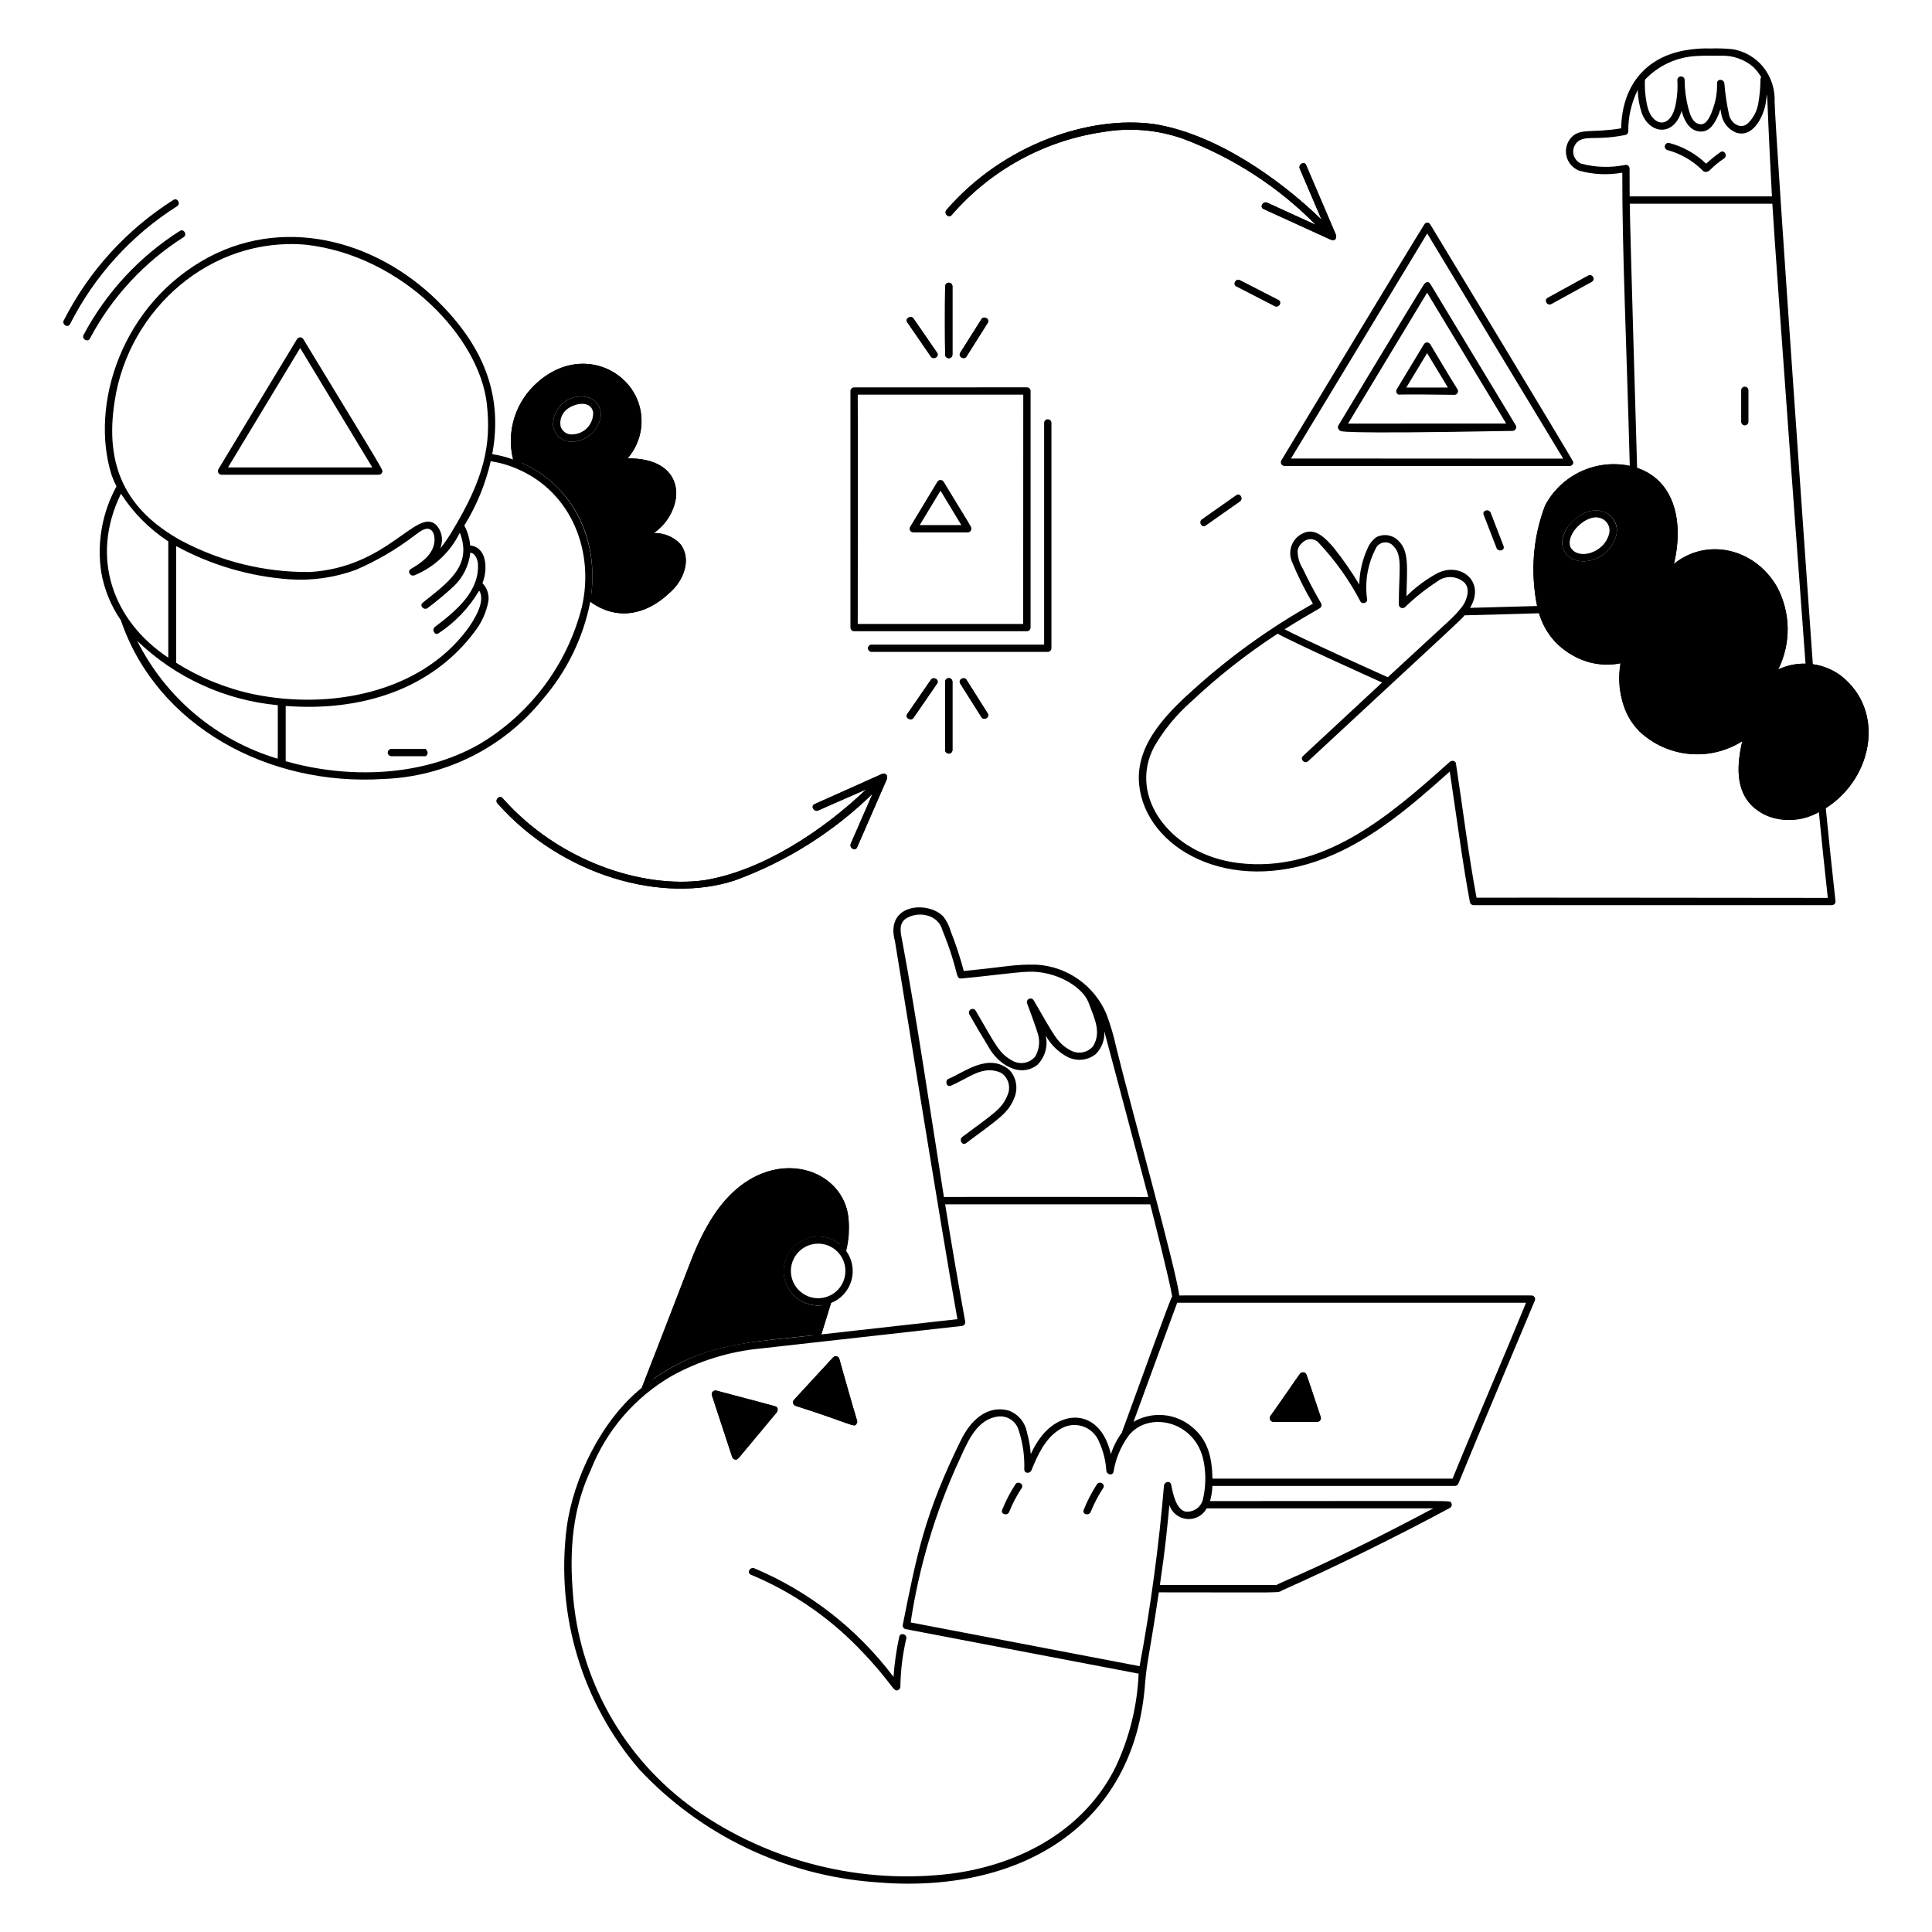 <svg xmlns="http://www.w3.org/2000/svg" fill="none" viewBox="0 0 200 200" height="400" width="400"><g id="go-to-market-strategy-1--business-go-to-market-strategy-1"><g id="color"><g id="group"><path id="vector" fill="#000000" d="M91.232 80.151L84.322 83.243C83.879 83.443 84.263 84.092 84.703 83.895L89.732 81.645C85.24 85.934 79.039 90.117 72.932 91.115C66.511 92.009 57.809 89.167 52.032 82.627C51.711 82.261 51.178 82.797 51.498 83.162C58.227 90.75 68.685 93.557 76.055 91.14C81.385 89.193 86.245 86.143 90.316 82.19L88.074 87.327C87.881 87.768 88.532 88.154 88.726 87.709L91.793 80.684C91.96 80.3 91.705 79.94 91.232 80.151Z"></path><path id="vector_2" fill="#000000" d="M138.257 24.216L135.208 17.085C135.017 16.639 134.366 17.024 134.555 17.467L136.839 22.807C132.239 18.316 125.727 13.816 119.425 12.838C112.771 11.938 103.852 14.938 97.98 21.729C97.664 22.096 98.196 22.629 98.514 22.263C102.538 17.606 108.104 14.553 114.194 13.663C116.952 13.19 119.785 13.426 122.427 14.349C127.625 16.305 132.34 19.358 136.252 23.299L131.184 20.985C130.745 20.785 130.36 21.435 130.802 21.637L137.694 24.785C138.292 25.054 138.414 24.582 138.257 24.216Z"></path><path id="vector_3" fill="#000000" d="M87.815 125.921C87.073 120.284 78.43 118.113 73.496 126.421C71.796 129.279 71.615 130.521 66.44 143.664C72.207 138.957 77.582 138.976 85.023 138.141L86.029 134.892C85.408 135.141 84.73 135.21 84.072 135.092C83.413 134.973 82.802 134.672 82.306 134.223C81.811 133.774 81.452 133.194 81.27 132.55C81.088 131.907 81.091 131.225 81.278 130.583C81.465 129.941 81.829 129.364 82.328 128.919C82.827 128.474 83.441 128.178 84.1 128.065C84.76 127.952 85.437 128.027 86.056 128.281C86.675 128.534 87.21 128.957 87.6 129.5C87.892 128.33 87.965 127.117 87.815 125.921V125.921Z"></path><path id="vector_4" fill="#000000" d="M136.726 146.708C135.726 143.729 135.416 142.692 135.233 142.308C135.207 142.238 135.162 142.178 135.103 142.133C135.044 142.088 134.973 142.062 134.899 142.056C134.826 142.051 134.752 142.067 134.687 142.103C134.622 142.138 134.568 142.192 134.533 142.257C133.524 143.713 132.517 145.171 131.491 146.614C131.458 146.672 131.441 146.737 131.441 146.803C131.441 146.869 131.459 146.934 131.492 146.991C131.525 147.049 131.572 147.097 131.629 147.13C131.686 147.164 131.751 147.182 131.817 147.183H136.358C136.416 147.183 136.473 147.169 136.525 147.143C136.577 147.118 136.622 147.081 136.657 147.035C136.693 146.989 136.717 146.936 136.729 146.879C136.741 146.823 136.74 146.764 136.726 146.708V146.708Z"></path><path id="vector_5" fill="#000000" d="M88.727 147.077C88.156 145.216 86.962 140.935 86.885 140.671C86.867 140.608 86.832 140.551 86.785 140.505C86.738 140.459 86.68 140.426 86.617 140.409C86.553 140.393 86.486 140.392 86.423 140.409C86.359 140.426 86.301 140.458 86.254 140.504C86.254 140.504 82.37 144.725 82.201 144.904C82.156 144.951 82.123 145.01 82.106 145.073C82.09 145.136 82.09 145.203 82.107 145.266C82.123 145.33 82.156 145.388 82.202 145.435C82.247 145.482 82.304 145.516 82.367 145.535C88.284 147.425 88.423 147.818 88.658 147.4C88.696 147.357 88.722 147.304 88.734 147.248C88.746 147.191 88.744 147.132 88.727 147.077Z"></path><path id="vector_6" fill="#000000" d="M80.289 145.594C80.243 145.564 74.209 143.97 74.156 143.956C74.092 143.94 74.024 143.94 73.96 143.958C73.896 143.975 73.838 144.009 73.791 144.056C73.744 144.103 73.71 144.161 73.693 144.225C73.675 144.289 73.674 144.357 73.691 144.421C74.305 146.287 75.71 150.549 75.791 150.821C75.82 150.918 75.886 150.999 75.974 151.048C76.063 151.096 76.167 151.108 76.264 151.08C76.42 151.034 76.116 151.356 80.407 146.207C80.6 145.9 80.48 145.67 80.289 145.594Z"></path><path id="vector_7" fill="#000000" d="M190.565 69.946C189.642 69.264 188.552 68.845 187.41 68.731C186.268 68.618 185.116 68.815 184.077 69.302C184.748 67.96 185.084 66.475 185.056 64.975C185.029 63.475 184.639 62.004 183.92 60.687C181.573 56.697 176.62 55.65 173.281 58.381C174.354 53.981 173.362 49.234 168.716 48.224C167.006 47.865 165.226 48.072 163.644 48.813C162.062 49.553 160.763 50.788 159.944 52.331C158.908 55.044 158.531 57.964 158.844 60.851C159.122 63.971 160.104 66.467 163.153 68.031C164.568 68.766 166.193 68.989 167.753 68.663C167.435 71.195 167.812 73.857 169.71 75.715C171.118 77.043 172.929 77.864 174.855 78.048C176.782 78.233 178.715 77.77 180.35 76.734C179.827 79.088 179.577 81.809 181.515 83.558C183.633 85.47 186.777 85.141 189.115 83.592C193.977 80.367 195.137 73.466 190.565 69.946ZM167.228 55.7C166.128 58.534 162.669 58.743 161.878 56.945C161.876 56.911 161.863 56.879 161.84 56.854C161.387 55.664 162.257 54.371 163.151 53.654C165.587 51.691 168.027 53.65 167.228 55.7Z"></path><path id="vector_8" fill="#000000" d="M97.005 36.515L94.574 32.984C94.3 32.584 93.645 32.963 93.922 33.365L96.353 36.9C96.627 37.294 97.282 36.917 97.005 36.515Z"></path><path id="vector_9" fill="#000000" d="M97.84 36.706C97.84 36.806 97.88 36.903 97.951 36.973C98.022 37.044 98.118 37.084 98.218 37.084C98.318 37.084 98.414 37.044 98.485 36.973C98.556 36.903 98.596 36.806 98.596 36.706V29.643C98.596 29.543 98.556 29.447 98.485 29.376C98.414 29.305 98.318 29.265 98.218 29.265C98.118 29.265 98.022 29.305 97.951 29.376C97.88 29.447 97.84 29.543 97.84 29.643C97.808 31.519 97.81 34.973 97.84 36.706Z"></path><path id="vector_10" fill="#000000" d="M101.592 33.05L99.405 36.515C99.145 36.927 99.799 37.307 100.058 36.896L102.244 33.432C102.505 33.019 101.851 32.64 101.592 33.05Z"></path><path id="vector_11" fill="#000000" d="M96.353 70.384L93.922 73.915C93.645 74.315 94.3 74.695 94.574 74.297L97.005 70.765C97.282 70.364 96.627 69.986 96.353 70.384Z"></path><path id="vector_12" fill="#000000" d="M97.84 70.575V77.637C97.84 77.737 97.88 77.833 97.951 77.904C98.022 77.975 98.118 78.015 98.218 78.015C98.318 78.015 98.414 77.975 98.485 77.904C98.556 77.833 98.596 77.737 98.596 77.637V70.575C98.596 70.475 98.556 70.379 98.485 70.308C98.414 70.237 98.318 70.197 98.218 70.197C98.118 70.197 98.022 70.237 97.951 70.308C97.88 70.379 97.84 70.475 97.84 70.575Z"></path><path id="vector_13" fill="#000000" d="M99.405 70.765L101.592 74.23C101.851 74.64 102.505 74.262 102.244 73.849L100.058 70.384C99.8 69.974 99.145 70.353 99.405 70.765Z"></path><path id="vector_14" fill="#000000" d="M70.406 56.291C70.054 55.928 69.63 55.642 69.162 55.451C68.694 55.26 68.191 55.168 67.685 55.182C71.297 52.407 70.92 47.368 64.97 47.453C65.74 46.567 66.228 45.471 66.371 44.306C66.513 43.14 66.304 41.959 65.77 40.913C64.087 37.713 59.53 36.196 55.67 39.557C54.546 40.526 53.713 41.787 53.262 43.201C52.812 44.615 52.762 46.126 53.119 47.566C58.902 49.653 62.242 55.378 61.108 62.282C63.782 64.257 66.831 63.714 69.263 61.415C70.744 60.189 71.672 57.878 70.406 56.291ZM59.406 45.714C59.153 45.746 58.897 45.727 58.651 45.659C58.405 45.591 58.176 45.475 57.975 45.317C57.775 45.16 57.608 44.964 57.483 44.742C57.359 44.519 57.28 44.274 57.251 44.021C57.241 43.584 57.329 43.15 57.51 42.751C57.691 42.353 57.959 42 58.294 41.719C58.63 41.439 59.024 41.237 59.448 41.13C59.873 41.023 60.315 41.013 60.744 41.1C61.208 41.199 61.615 41.474 61.88 41.866C62.146 42.259 62.249 42.739 62.169 43.206C62.041 43.866 61.703 44.467 61.205 44.919C60.707 45.372 60.077 45.65 59.407 45.714H59.406Z"></path></g></g><g id="line"><g id="group_2"><path id="vector_15" fill="#000000" d="M91.242 80.147L84.322 83.247C83.879 83.447 84.263 84.096 84.703 83.899C86.354 83.161 88.04 82.458 89.692 81.722C85.283 85.922 78.925 90.14 72.935 91.122C66.514 92.016 57.812 89.174 52.035 82.634C51.714 82.268 51.181 82.804 51.501 83.169C58.23 90.757 68.688 93.564 76.058 91.147C81.412 89.204 86.285 86.131 90.345 82.137L88.077 87.337C87.884 87.778 88.535 88.164 88.729 87.719L91.788 80.7C91.969 80.282 91.688 79.947 91.242 80.147Z"></path><path id="vector_16" fill="#000000" d="M138.26 24.222L135.208 17.085C135.017 16.639 134.366 17.024 134.555 17.467L136.801 22.719C132.34 18.38 125.633 13.801 119.425 12.838C112.771 11.938 103.852 14.938 97.98 21.729C97.664 22.096 98.196 22.629 98.514 22.263C102.538 17.606 108.104 14.553 114.194 13.663C116.952 13.19 119.785 13.426 122.427 14.349C127.621 16.262 132.323 19.31 136.189 23.271L131.189 20.985C130.75 20.785 130.365 21.435 130.807 21.637L137.678 24.775C138.2 25.012 138.447 24.659 138.26 24.222Z"></path><path id="vector_17" fill="#000000" d="M131.82 147.187H136.361C136.411 147.186 136.46 147.176 136.506 147.156C136.553 147.137 136.594 147.108 136.629 147.072C136.664 147.037 136.692 146.994 136.711 146.948C136.729 146.902 136.739 146.852 136.738 146.802C136.738 146.702 136.838 147.057 135.269 142.375C135.237 142.125 134.869 141.855 134.498 142.327C134.149 142.772 133.43 143.896 131.498 146.618C131.465 146.675 131.448 146.74 131.448 146.806C131.448 146.872 131.465 146.936 131.498 146.994C131.53 147.051 131.577 147.099 131.633 147.133C131.69 147.167 131.754 147.185 131.82 147.187V147.187ZM132.543 146.431C133.29 145.374 134.031 144.312 134.766 143.247L135.836 146.431H132.543Z"></path><path id="vector_18" fill="#000000" d="M82.2 144.906C82.155 144.953 82.122 145.011 82.106 145.075C82.089 145.138 82.089 145.205 82.106 145.268C82.122 145.331 82.155 145.389 82.201 145.437C82.246 145.484 82.303 145.518 82.366 145.537C88.283 147.427 88.422 147.82 88.657 147.402C88.695 147.358 88.722 147.305 88.734 147.248C88.746 147.192 88.743 147.132 88.726 147.077C88.155 145.216 86.961 140.935 86.884 140.671C86.866 140.608 86.831 140.551 86.784 140.505C86.737 140.459 86.679 140.426 86.616 140.409C86.552 140.392 86.485 140.392 86.422 140.409C86.358 140.425 86.3 140.458 86.253 140.504C86.253 140.504 82.37 144.725 82.2 144.906ZM86.343 141.521L87.798 146.587L83.138 145L86.343 141.521Z"></path><path id="vector_19" fill="#000000" d="M80.409 146.2C80.599 145.9 80.48 145.668 80.289 145.592C80.243 145.562 74.209 143.968 74.156 143.954C74.092 143.937 74.024 143.938 73.96 143.955C73.896 143.973 73.838 144.007 73.791 144.054C73.744 144.101 73.71 144.159 73.693 144.223C73.675 144.287 73.674 144.355 73.691 144.419C74.305 146.286 75.71 150.547 75.791 150.819C75.82 150.916 75.886 150.997 75.974 151.045C76.063 151.094 76.167 151.106 76.264 151.078C76.422 151.029 76.118 151.351 80.409 146.2ZM74.632 144.862L79.474 146.147L76.304 149.947L74.632 144.862Z"></path><path id="vector_20" fill="#000000" d="M98.217 111.666C97.773 111.847 97.967 112.579 98.417 112.395C100.237 111.653 101.724 110.195 103.625 111.055C103.978 111.285 104.241 111.628 104.371 112.029C104.502 112.429 104.491 112.861 104.342 113.255C103.754 114.809 102.937 115.204 99.62 117.692C99.236 117.981 99.612 118.637 100.002 118.345C103.415 115.784 104.395 115.255 105.044 113.545C105.218 113.077 105.259 112.569 105.163 112.079C105.067 111.589 104.837 111.135 104.499 110.767C102.332 108.922 99.8 111.022 98.217 111.666Z"></path><path id="vector_21" fill="#000000" d="M158.634 134.117C158.534 134.09 159.869 134.104 122.083 134.104C121.7 131.175 116.905 113.993 115.546 108.389C115.292 107.22 114.951 106.071 114.527 104.952C113.917 103.52 112.92 102.285 111.649 101.386C110.377 100.487 108.881 99.96 107.327 99.862C104.834 99.815 104.337 100.078 99.768 100.514C99.403 99.131 98.956 97.77 98.43 96.44C98.27 95.867 98.002 95.33 97.639 94.859C96.014 93.215 91.583 93.569 92.646 97.431C92.771 98.098 97.534 127.876 99.112 136.559L85.03 138.137C85.095 137.924 85.776 135.717 86.03 134.887C86.538 134.685 86.992 134.37 87.359 133.964C87.725 133.559 87.992 133.074 88.141 132.548C88.289 132.023 88.315 131.47 88.215 130.933C88.115 130.395 87.893 129.888 87.566 129.451C87.839 128.295 87.922 127.102 87.812 125.92C87.283 122.251 83.666 120.428 80.291 121.08C75.691 121.97 72.952 126.605 71.33 131.024C70.67 132.719 67.394 141.21 66.43 143.669C62.267 147.024 59.33 153.048 58.665 158.138C58.094 162.615 58.472 167.162 59.774 171.484C61.077 175.805 63.274 179.804 66.224 183.22C72.592 189.992 81.263 194.137 90.532 194.839C105.364 196.166 117.514 189.182 118.548 174.139C118.754 171.825 118.975 171.431 119.963 164.839C133.178 164.839 132.222 164.924 132.724 164.639C138.546 162.039 144.339 159.192 150.103 156.097C150.146 156.071 150.183 156.036 150.212 155.995C150.241 155.955 150.262 155.909 150.273 155.86C150.285 155.811 150.286 155.761 150.278 155.711C150.27 155.662 150.252 155.614 150.226 155.572C150.055 155.298 151.701 155.393 125.261 155.393C125.409 154.883 125.491 154.356 125.505 153.825H150.62C150.702 153.822 150.781 153.794 150.847 153.744C150.912 153.695 150.96 153.626 150.984 153.547C152.999 148.603 158.332 135.984 158.903 134.586C158.916 134.537 158.92 134.487 158.914 134.437C158.908 134.387 158.891 134.339 158.866 134.295C158.841 134.252 158.808 134.213 158.768 134.183C158.728 134.152 158.683 134.13 158.634 134.117V134.117ZM93.4 97.407C93.252 96.619 92.991 95.707 93.725 95.126C94.958 94.284 97.116 94.597 97.564 96.312C99.289 100.56 98.864 101.295 99.478 101.298C102.301 101.038 104.903 100.663 106.346 100.598C109.277 100.447 112.076 102.148 112.688 103.792C113.3 105.436 114.047 106.859 113.148 108.315C112.868 108.641 112.485 108.861 112.063 108.938C111.641 109.015 111.205 108.944 110.828 108.738C109.407 107.958 109.134 107.178 106.995 103.532C106.941 103.452 106.859 103.395 106.765 103.374C106.671 103.352 106.572 103.367 106.489 103.416C106.406 103.465 106.344 103.543 106.317 103.636C106.29 103.728 106.299 103.828 106.342 103.914C106.387 103.993 107.342 106.624 107.466 107.1C107.57 107.484 107.595 107.885 107.541 108.279C107.486 108.674 107.352 109.053 107.147 109.394C106.867 109.72 106.484 109.94 106.061 110.017C105.639 110.094 105.203 110.023 104.826 109.817C103.406 109.037 103.133 108.259 100.994 104.611C100.94 104.531 100.858 104.474 100.764 104.453C100.67 104.431 100.571 104.446 100.488 104.495C100.405 104.544 100.343 104.622 100.316 104.715C100.289 104.807 100.298 104.907 100.341 104.993C100.956 106.086 101.59 107.171 102.251 108.236C103.281 110.186 105.565 111.645 107.402 110.224C107.788 109.831 108.068 109.346 108.216 108.815C108.364 108.285 108.376 107.725 108.249 107.189C108.771 108.147 109.568 108.927 110.536 109.43C110.992 109.656 111.503 109.75 112.01 109.699C112.517 109.649 113 109.457 113.403 109.145C113.719 108.838 113.964 108.466 114.122 108.054C114.28 107.643 114.347 107.203 114.319 106.763C114.44 107.204 118.17 121.197 118.874 123.913C118.874 123.913 98.509 123.888 97.714 123.913C96.317 115.105 94.8 104.889 93.4 97.407ZM86.509 133.731C86.081 134.09 85.556 134.313 85.001 134.374C84.446 134.434 83.886 134.329 83.391 134.071C82.896 133.813 82.488 133.414 82.22 132.924C81.951 132.434 81.834 131.876 81.883 131.32C81.932 130.764 82.145 130.235 82.495 129.799C82.844 129.364 83.315 129.042 83.848 128.875C84.381 128.707 84.951 128.701 85.487 128.858C86.023 129.014 86.5 129.326 86.859 129.754C87.338 130.328 87.57 131.069 87.505 131.814C87.441 132.559 87.084 133.248 86.513 133.731H86.509ZM69.309 138.411C71.995 131.468 72.243 130.597 73.086 128.8C74.339 126.127 76.154 123.524 78.939 122.295C81.51 121.161 84.993 121.676 86.483 124.27C87.126 125.69 87.289 127.281 86.949 128.803C86.49 128.428 85.945 128.173 85.363 128.06C84.781 127.948 84.181 127.983 83.616 128.161C83.05 128.339 82.538 128.655 82.126 129.081C81.713 129.506 81.413 130.028 81.252 130.598C81.091 131.168 81.075 131.77 81.205 132.348C81.335 132.926 81.607 133.463 81.996 133.91C82.385 134.357 82.879 134.7 83.434 134.908C83.989 135.117 84.587 135.184 85.174 135.103C84.112 138.532 84.393 137.603 84.21 138.231C77.826 138.982 73.128 138.896 67.59 142.786C67.489 142.854 67.646 142.709 69.309 138.411ZM115.514 182.862C112.353 189.326 105.797 192.97 98.58 193.949C89.17 195.121 79.662 192.748 71.906 187.292C68.254 184.693 65.227 181.313 63.044 177.399C60.861 173.484 59.577 169.133 59.284 164.66C58.854 159.136 59.689 155.325 61.16 152.166C62.773 148.074 65.723 144.648 69.529 142.444C72.358 140.876 75.48 139.908 78.7 139.6L99.548 137.265C99.606 137.263 99.662 137.249 99.714 137.222C99.765 137.196 99.81 137.159 99.845 137.113C99.88 137.067 99.904 137.014 99.916 136.957C99.928 136.9 99.927 136.842 99.913 136.786C99.18 132.755 98.489 128.716 97.841 124.671H119.071C119.446 126.134 121.117 132.728 121.341 134.211C121.147 134.411 118.013 143.189 116.122 148.325C115.63 148.996 115.251 149.742 114.998 150.535C113.931 145.871 109.935 145.772 107.665 148.871C106.11 151.044 107.114 151.203 106.308 148.264C106.213 147.747 105.982 147.265 105.639 146.867C105.296 146.469 104.853 146.17 104.356 146C102.173 145.459 100.494 147.019 99.492 149.051C95.701 156.74 94.907 160.944 93.461 168.175C93.436 168.272 93.449 168.374 93.498 168.461C93.548 168.548 93.629 168.612 93.725 168.64C93.725 168.64 116.98 173.096 117.872 173.256C117.729 176.582 116.927 179.847 115.514 182.862V182.862ZM117.97 172.483L94.27 167.954C95.138 162.198 96.809 156.592 99.234 151.3C100.034 149.587 100.934 147.123 103.027 146.693C103.531 146.554 104.069 146.62 104.524 146.877C104.978 147.134 105.313 147.561 105.454 148.064C105.882 149.365 106.078 150.731 106.033 152.1C106.027 152.557 106.624 152.572 106.775 152.2C107.411 150.64 108.21 148.864 109.723 147.96C110.059 147.741 110.439 147.598 110.837 147.541C111.234 147.485 111.639 147.517 112.023 147.634C112.406 147.751 112.76 147.951 113.058 148.22C113.356 148.489 113.591 148.82 113.747 149.19C114.197 150.156 114.463 151.197 114.53 152.26C114.576 152.65 115.167 152.811 115.272 152.36C115.486 151.044 115.999 149.794 116.772 148.707C118.772 145.975 123.799 147.036 124.604 151.285C124.859 152.604 124.828 153.963 124.514 155.269C124.406 155.658 124.161 155.994 123.823 156.215C123.486 156.436 123.079 156.526 122.68 156.469C121.772 156.233 121.424 154.669 121.238 153.682C121.138 153.24 120.538 153.382 120.496 153.782C119.967 160.054 119.124 166.295 117.97 172.483ZM148.375 156.144C136.775 162.302 132.875 163.619 132.146 164.08C132.083 164.08 120.072 164.08 120.072 164.08C120.683 159.894 120.801 158.411 121.053 155.808C121.183 156.199 121.425 156.544 121.749 156.8C122.073 157.055 122.465 157.21 122.876 157.246C123.287 157.282 123.699 157.196 124.062 157.001C124.425 156.805 124.723 156.507 124.919 156.144H148.375ZM150.375 153.065H125.514C125.466 150.927 125.081 149.097 123.407 147.725C122.575 147.02 121.545 146.59 120.459 146.494C119.373 146.398 118.283 146.64 117.34 147.187C118.353 144.427 121.372 136.157 121.862 134.86H157.977C155.436 141.071 152.947 146.755 150.37 153.065H150.375Z"></path><path id="vector_22" fill="#000000" d="M93.09 169.433C92.794 170.804 92.595 172.194 92.496 173.593C88.773 168.642 83.806 164.764 78.1 162.354C77.662 162.154 77.276 162.804 77.719 163.007C81.882 164.741 85.651 167.296 88.803 170.521C92.558 174.372 92.44 175.288 93.028 174.921C93.081 174.888 93.126 174.843 93.157 174.789C93.188 174.734 93.205 174.673 93.207 174.611C93.231 172.936 93.435 171.268 93.816 169.637C93.931 169.161 93.2 168.958 93.09 169.433Z"></path><path id="vector_23" fill="#000000" d="M104.47 156.511C104.818 155.647 105.252 154.819 105.764 154.041C106.032 153.633 105.377 153.254 105.112 153.66C104.568 154.495 104.109 155.383 103.742 156.31C103.562 156.762 104.291 156.958 104.47 156.511Z"></path><path id="vector_24" fill="#000000" d="M112.181 156.31C112.001 156.762 112.73 156.958 112.909 156.51C113.257 155.646 113.691 154.818 114.204 154.04C114.471 153.632 113.816 153.253 113.551 153.659C113.007 154.495 112.548 155.383 112.181 156.31V156.31Z"></path><path id="vector_25" fill="#000000" d="M160.594 31.478L164.789 29.172C165.215 28.937 164.834 28.284 164.407 28.519L160.213 30.826C159.786 31.06 160.167 31.713 160.594 31.478Z"></path><path id="vector_26" fill="#000000" d="M153.586 53.281L154.921 56.731C155.095 57.18 155.826 56.985 155.65 56.531L154.315 53.08C154.141 52.631 153.41 52.827 153.586 53.281Z"></path><path id="vector_27" fill="#000000" d="M127.98 51.258L124.427 53.758C124.027 54.036 124.409 54.691 124.808 54.411L128.362 51.911C128.756 51.633 128.379 50.977 127.98 51.258Z"></path><path id="vector_28" fill="#000000" d="M132.346 31.047L128.362 29C127.93 28.778 127.547 29.43 127.98 29.652L131.964 31.701C132.4 31.922 132.779 31.27 132.346 31.047Z"></path><path id="vector_29" fill="#000000" d="M180.244 40.387V43.676C180.249 43.773 180.291 43.864 180.361 43.931C180.431 43.997 180.525 44.035 180.622 44.035C180.718 44.035 180.812 43.997 180.882 43.931C180.952 43.864 180.994 43.773 180.999 43.676V40.387C180.994 40.29 180.952 40.199 180.882 40.132C180.812 40.066 180.718 40.028 180.622 40.028C180.525 40.028 180.431 40.066 180.361 40.132C180.291 40.199 180.249 40.29 180.244 40.387V40.387Z"></path><path id="vector_30" fill="#000000" d="M161.868 56.9C161.87 56.916 161.874 56.931 161.878 56.946C162.678 58.762 166.131 58.517 167.228 55.701C167.418 55.223 167.425 54.693 167.246 54.21C167.068 53.728 166.718 53.329 166.263 53.09C164.1 51.956 161.09 54.883 161.84 56.855C161.848 56.871 161.858 56.886 161.868 56.9V56.9ZM165.5 53.59C165.679 53.621 165.85 53.688 166.002 53.786C166.155 53.885 166.286 54.013 166.387 54.164C166.489 54.314 166.559 54.483 166.594 54.662C166.629 54.84 166.627 55.023 166.589 55.201C166.081 57.325 163.253 58.036 162.557 56.601C162.091 55.221 164.2 53.278 165.5 53.59Z"></path><path id="vector_31" fill="#000000" d="M190.565 69.946C189.715 69.311 188.717 68.903 187.665 68.761C187.665 68.761 183.772 13.93 183.708 10.535C183.764 9.231 183.344 7.952 182.526 6.935C181.739 5.966 180.629 5.315 179.4 5.1C178.648 5.019 177.892 4.991 177.136 5.018C176.202 4.985 175.267 5.055 174.348 5.227C170.561 5.921 167.923 8.642 167.818 13.285C164.86 13.785 163.66 13.254 162.718 14.168C162.468 14.422 162.286 14.735 162.187 15.077C162.089 15.419 162.077 15.781 162.154 16.129C162.23 16.477 162.392 16.8 162.625 17.07C162.858 17.34 163.155 17.547 163.488 17.673C164.939 18.073 166.46 18.141 167.941 17.873C167.915 25.734 168.394 35.997 168.713 48.228C167.004 47.867 165.224 48.073 163.642 48.813C162.06 49.554 160.762 50.79 159.945 52.334C158.702 55.655 158.415 59.258 159.118 62.734C159.118 62.734 152.297 62.918 152.178 62.925C153.85 60.144 151.111 58.076 148.705 59.388C147.566 60.021 146.519 60.805 145.591 61.72C145.666 58.835 145.868 57.12 144.845 56.065C144.558 55.733 144.166 55.508 143.735 55.426C143.303 55.345 142.857 55.412 142.468 55.616C142.082 55.896 141.779 56.276 141.593 56.716C141.038 57.905 140.738 59.197 140.712 60.509C139.91 59.173 139.02 57.892 138.048 56.674C137.293 55.806 136.2 54.589 134.932 55.186C134.383 55.42 133.95 55.862 133.727 56.415C133.503 56.968 133.508 57.587 133.74 58.137C134.353 59.642 135.08 61.098 135.915 62.493C131.676 64.876 127.702 67.702 124.06 70.924C121.115 73.534 117.491 76.887 117.924 81.224C118.581 87.794 127.207 92.738 137.175 88.831C142.1 86.9 146.175 83.362 150.08 79.869C150.73 84.181 151.438 89.583 152.172 93.422C152.195 93.501 152.242 93.571 152.308 93.621C152.373 93.671 152.454 93.698 152.536 93.699H189.636C189.736 93.699 189.832 93.659 189.903 93.588C189.973 93.518 190.014 93.422 190.014 93.322C189.66 90.152 189.314 86.836 189.003 83.657C193.8 80.656 195.258 73.665 190.565 69.946ZM170.286 8.253C171.68 6.777 173.592 5.897 175.62 5.8C176.477 5.732 177.345 5.786 178.203 5.769C179.402 5.732 180.572 6.143 181.484 6.922C181.812 7.236 182.093 7.595 182.319 7.989C182.272 8.049 182.246 8.122 182.245 8.198C182.238 9.021 182.165 9.841 182.026 10.652C181.91 11.429 181.551 12.149 181 12.71C180.3 13.442 179.235 12.878 178.993 11.897C178.759 10.818 178.596 9.726 178.505 8.626C178.445 8.16 177.738 8.126 177.749 8.626C177.771 9.505 177.633 10.38 177.342 11.21C177.147 11.763 176.758 12.95 175.989 12.861C175.157 12.761 174.904 11.697 174.733 11.036C174.512 10.136 174.398 9.213 174.393 8.287C174.393 8.187 174.353 8.091 174.282 8.02C174.211 7.949 174.115 7.909 174.015 7.909C173.915 7.909 173.819 7.949 173.748 8.02C173.677 8.091 173.637 8.187 173.637 8.287C173.698 9.245 173.615 10.207 173.389 11.14C172.806 13.367 171.044 13.04 170.545 11.055C170.33 10.137 170.243 9.194 170.286 8.253V8.253ZM168.694 17.442C168.693 17.384 168.679 17.327 168.652 17.276C168.626 17.224 168.588 17.179 168.542 17.144C168.496 17.109 168.443 17.085 168.386 17.074C168.33 17.062 168.271 17.064 168.215 17.078C166.716 17.382 165.166 17.335 163.688 16.942C163.454 16.844 163.251 16.681 163.105 16.474C162.958 16.266 162.872 16.022 162.858 15.768C162.844 15.514 162.901 15.261 163.023 15.038C163.145 14.815 163.327 14.631 163.549 14.507C164.494 14.062 165.433 14.535 168.283 13.965C168.363 13.943 168.433 13.896 168.483 13.83C168.533 13.764 168.56 13.684 168.56 13.601C168.541 12.113 168.877 10.642 169.538 9.309C169.555 10.111 169.692 10.907 169.943 11.669C170.714 13.827 173.143 14.189 174.021 11.669C174.112 11.411 174.038 11.369 174.139 11.699C174.413 12.59 174.949 13.551 175.993 13.617C177.037 13.683 177.568 12.657 177.909 11.837C178.18 11.186 178.042 11.102 178.178 11.744C178.237 12.17 178.405 12.574 178.664 12.917C178.924 13.261 179.267 13.532 179.661 13.705C181.393 14.347 182.475 12.205 182.755 10.856C183.064 9.314 182.747 7.689 183.431 20.331H168.7C168.694 19.368 168.688 18.405 168.694 17.442ZM168.711 21.088H183.472C183.736 25.829 186.844 67.959 186.907 68.704C185.93 68.678 184.96 68.883 184.077 69.304C184.748 67.962 185.084 66.477 185.056 64.977C185.029 63.477 184.639 62.006 183.92 60.689C181.575 56.701 176.62 55.651 173.281 58.382C174.26 54.374 173.57 49.845 169.474 48.44C169.467 48.148 168.746 23.925 168.711 21.088V21.088ZM136.619 62.965C136.705 62.914 136.767 62.831 136.792 62.734C136.818 62.637 136.804 62.535 136.754 62.448C136.078 61.28 135.448 60.098 134.868 58.879C134.509 58.308 134.322 57.645 134.329 56.971C134.424 56.576 134.671 56.235 135.015 56.02C135.253 55.852 135.546 55.782 135.834 55.825C136.122 55.867 136.383 56.018 136.563 56.247C138.25 58.047 139.684 60.068 140.826 62.254C140.982 62.579 141.578 62.435 141.526 62.063C141.254 60.198 141.593 58.296 142.493 56.64C142.591 56.491 142.724 56.368 142.88 56.282C143.036 56.195 143.21 56.148 143.389 56.144C143.567 56.14 143.744 56.18 143.903 56.259C144.063 56.339 144.201 56.456 144.305 56.601C145.205 57.533 144.805 59.156 144.805 62.581C144.807 62.655 144.83 62.727 144.872 62.787C144.914 62.848 144.973 62.896 145.041 62.924C145.109 62.952 145.184 62.96 145.257 62.947C145.329 62.933 145.396 62.899 145.45 62.848C146.464 61.868 147.569 60.987 148.75 60.217C149.155 59.894 149.661 59.724 150.179 59.739C150.697 59.754 151.193 59.951 151.579 60.297C152.237 60.94 151.863 62.049 151.43 62.707C150.411 64.014 150.57 63.707 143.669 70.107C142.517 69.596 134.607 66.024 132.985 65.143C134.182 64.381 135.4 63.671 136.619 62.965ZM189.219 92.949C189.219 92.949 153.245 92.909 152.852 92.93C152.005 88.43 151.452 83.842 150.718 79.03C150.672 78.73 150.275 78.694 150.086 78.863C143.77 84.528 136.952 90.411 128.178 89.338C121.291 88.497 116.708 82.571 119.472 77.315C120.489 75.553 121.789 73.97 123.319 72.629C126.086 70.027 129.078 67.674 132.26 65.599C133.988 66.572 142.741 70.505 143.075 70.653L134.885 78.263C134.528 78.594 135.063 79.128 135.419 78.797C151.554 63.833 151.105 64.297 151.619 63.697C152.86 63.677 158.074 63.522 159.314 63.486C159.833 65.239 160.983 66.738 162.542 67.694C164.101 68.649 165.958 68.994 167.756 68.661C167.515 69.908 167.567 71.193 167.906 72.417C168.246 73.64 168.864 74.769 169.713 75.713C171.123 77.037 172.933 77.855 174.859 78.04C176.785 78.224 178.717 77.764 180.353 76.732C179.83 79.086 179.58 81.807 181.518 83.556C182.461 84.319 183.614 84.777 184.823 84.869C186.033 84.961 187.242 84.682 188.289 84.07C188.56 86.9 188.9 90.1 189.214 92.949H189.219ZM189.535 82.335C187.674 83.924 184.942 84.822 182.69 83.488C180.025 81.909 180.671 78.518 181.302 76.013C181.377 75.713 181.029 75.386 180.747 75.586C176.761 78.571 170.647 77.566 168.847 72.986C168.348 71.455 168.255 69.821 168.579 68.244C168.623 67.982 168.412 67.677 168.114 67.779C166.7 68.186 165.189 68.101 163.829 67.537C162.47 66.972 161.342 65.963 160.632 64.674C159.166 62.019 159.113 56.153 160.604 52.711C163.022 48.131 169.786 47.357 172.079 51.475C172.668 52.832 172.955 54.301 172.918 55.78C172.882 57.258 172.524 58.712 171.869 60.038C171.824 60.124 171.814 60.224 171.841 60.318C171.868 60.411 171.929 60.49 172.013 60.539C172.097 60.589 172.197 60.603 172.291 60.581C172.386 60.558 172.468 60.5 172.521 60.419C173.267 59.246 174.393 58.365 175.711 57.925C177.029 57.484 178.459 57.511 179.76 58C184.16 59.685 185.833 65.592 182.66 70.294C182.416 70.664 182.943 71.028 183.254 70.752C184.097 70.009 185.153 69.55 186.271 69.44C187.39 69.329 188.515 69.574 189.487 70.138C193.94 72.742 193.516 79.064 189.53 82.335H189.535Z"></path><path id="vector_32" fill="#000000" d="M148.06 23.23C148.028 23.172 147.981 23.124 147.924 23.092C147.866 23.06 147.801 23.045 147.735 23.048C147.669 23.051 147.605 23.073 147.551 23.11C147.497 23.148 147.455 23.2 147.429 23.261C146.092 25.361 132.696 47.571 132.64 47.667C132.608 47.725 132.591 47.79 132.591 47.856C132.591 47.922 132.609 47.987 132.642 48.044C132.674 48.101 132.722 48.149 132.778 48.183C132.835 48.217 132.9 48.235 132.966 48.236H162.5C162.551 48.234 162.601 48.223 162.647 48.202C162.693 48.181 162.735 48.151 162.769 48.114C162.804 48.076 162.831 48.033 162.848 47.985C162.865 47.937 162.873 47.887 162.871 47.836C162.867 47.684 148.12 23.33 148.06 23.23ZM147.744 24.168C148.121 24.793 161.325 46.678 161.824 47.48C161.824 47.48 133.824 47.47 133.646 47.464C134.018 46.848 147.645 24.318 147.744 24.168Z"></path><path id="vector_33" fill="#000000" d="M138.552 44.036C138.527 44.08 138.511 44.127 138.505 44.177C138.499 44.227 138.502 44.277 138.516 44.326C138.529 44.374 138.552 44.419 138.583 44.458C138.614 44.498 138.652 44.531 138.696 44.555C138.832 44.632 137.639 44.955 156.589 44.605C156.655 44.603 156.719 44.584 156.775 44.55C156.831 44.516 156.878 44.468 156.91 44.411C156.943 44.354 156.96 44.29 156.961 44.224C156.962 44.159 156.946 44.094 156.915 44.036L148.06 29.382C147.937 29.182 147.66 29.05 147.372 29.496C146.156 31.4 138.606 43.943 138.552 44.036ZM139.552 43.849L147.734 30.3L155.919 43.846L139.552 43.849Z"></path><path id="vector_34" fill="#000000" d="M150.884 40.306C150.029 38.963 148.178 35.828 148.06 35.633C148.026 35.577 147.978 35.531 147.921 35.499C147.863 35.467 147.799 35.45 147.733 35.45C147.668 35.45 147.604 35.467 147.546 35.499C147.489 35.531 147.441 35.577 147.407 35.633L144.584 40.306C144.559 40.349 144.543 40.397 144.537 40.447C144.531 40.497 144.535 40.547 144.548 40.595C144.562 40.644 144.584 40.689 144.615 40.728C144.646 40.767 144.684 40.8 144.728 40.825C144.854 40.896 144.428 40.777 150.557 40.874C150.623 40.873 150.688 40.855 150.745 40.822C150.802 40.788 150.849 40.74 150.882 40.683C150.915 40.626 150.933 40.561 150.933 40.495C150.933 40.429 150.916 40.364 150.884 40.306V40.306ZM147.734 36.554L149.888 40.119H145.579L147.734 36.554Z"></path><path id="vector_35" fill="#000000" d="M178.1 15.746C177.579 16.112 177.083 16.513 176.616 16.946C175.548 15.914 174.231 15.175 172.793 14.801C172.698 14.78 172.599 14.797 172.517 14.847C172.434 14.897 172.373 14.977 172.347 15.07C172.322 15.164 172.333 15.263 172.379 15.348C172.424 15.434 172.501 15.498 172.593 15.529C173.996 15.906 175.273 16.651 176.293 17.685C176.424 17.823 176.726 17.885 177.037 17.585C177.474 17.142 177.957 16.747 178.477 16.405C178.88 16.128 178.5 15.472 178.1 15.746Z"></path><path id="vector_36" fill="#000000" d="M88.415 40.1C88.315 40.102 88.22 40.142 88.15 40.213C88.079 40.283 88.039 40.378 88.037 40.478V64.968C88.038 65.068 88.078 65.163 88.149 65.234C88.219 65.305 88.315 65.345 88.415 65.346H106.309C106.409 65.344 106.504 65.304 106.574 65.233C106.645 65.163 106.685 65.068 106.686 64.968V40.476C106.685 40.376 106.645 40.281 106.574 40.21C106.504 40.139 106.409 40.099 106.309 40.098L88.415 40.1ZM105.915 64.591H88.793C88.793 64.591 88.819 41.733 88.793 40.856H105.928C105.931 50.417 105.92 64.4 105.919 64.589L105.915 64.591Z"></path><path id="vector_37" fill="#000000" d="M97.005 36.515L94.574 32.984C94.3 32.584 93.645 32.963 93.922 33.365L96.353 36.9C96.627 37.294 97.282 36.917 97.005 36.515Z"></path><path id="vector_38" fill="#000000" d="M97.84 36.706C97.84 36.806 97.88 36.902 97.951 36.973C98.022 37.044 98.118 37.084 98.218 37.084C98.318 37.084 98.414 37.044 98.485 36.973C98.556 36.902 98.596 36.806 98.596 36.706V29.643C98.596 29.543 98.556 29.447 98.485 29.376C98.414 29.305 98.318 29.265 98.218 29.265C98.118 29.265 98.022 29.305 97.951 29.376C97.88 29.447 97.84 29.543 97.84 29.643C97.808 31.519 97.81 34.973 97.84 36.706Z"></path><path id="vector_39" fill="#000000" d="M101.592 33.05L99.405 36.515C99.145 36.927 99.799 37.307 100.058 36.896L102.244 33.432C102.505 33.019 101.851 32.64 101.592 33.05Z"></path><path id="vector_40" fill="#000000" d="M96.353 70.384L93.922 73.915C93.645 74.315 94.3 74.695 94.574 74.297L97.005 70.765C97.282 70.364 96.627 69.986 96.353 70.384Z"></path><path id="vector_41" fill="#000000" d="M97.84 70.575V77.637C97.84 77.737 97.88 77.833 97.951 77.904C98.022 77.975 98.118 78.015 98.218 78.015C98.318 78.015 98.414 77.975 98.485 77.904C98.556 77.833 98.596 77.737 98.596 77.637V70.575C98.596 70.475 98.556 70.379 98.485 70.308C98.414 70.237 98.318 70.197 98.218 70.197C98.118 70.197 98.022 70.237 97.951 70.308C97.88 70.379 97.84 70.475 97.84 70.575Z"></path><path id="vector_42" fill="#000000" d="M99.405 70.765L101.592 74.23C101.851 74.64 102.505 74.262 102.244 73.849L100.058 70.384C99.8 69.974 99.145 70.353 99.405 70.765Z"></path><path id="vector_43" fill="#000000" d="M108.088 43.78V66.729H90.225C90.125 66.729 90.029 66.769 89.958 66.84C89.887 66.91 89.847 67.007 89.847 67.107C89.847 67.207 89.887 67.303 89.958 67.374C90.029 67.445 90.125 67.485 90.225 67.485H108.466C108.565 67.482 108.66 67.442 108.73 67.371C108.801 67.301 108.841 67.206 108.844 67.107V43.78C108.844 43.68 108.804 43.584 108.733 43.513C108.662 43.442 108.566 43.402 108.466 43.402C108.366 43.402 108.27 43.442 108.199 43.513C108.128 43.584 108.088 43.68 108.088 43.78V43.78Z"></path><path id="vector_44" fill="#000000" d="M97.688 49.873C97.654 49.817 97.606 49.77 97.549 49.738C97.492 49.706 97.427 49.689 97.362 49.689C97.296 49.689 97.231 49.706 97.174 49.738C97.117 49.77 97.069 49.817 97.035 49.873C96.21 51.234 94.327 54.349 94.212 54.546C94.18 54.603 94.163 54.668 94.163 54.734C94.163 54.8 94.181 54.865 94.213 54.923C94.246 54.98 94.293 55.028 94.35 55.061C94.407 55.095 94.472 55.113 94.538 55.114H100.185C100.236 55.112 100.286 55.1 100.332 55.08C100.378 55.059 100.42 55.029 100.454 54.991C100.489 54.954 100.516 54.91 100.533 54.863C100.551 54.815 100.559 54.765 100.557 54.714C100.549 54.482 100.375 54.312 97.688 49.873ZM97.362 50.794L99.516 54.359H95.208L97.362 50.794Z"></path><path id="vector_45" fill="#000000" d="M60.744 41.1C60.316 41.013 59.873 41.023 59.449 41.13C59.026 41.237 58.632 41.439 58.296 41.719C57.961 41.999 57.693 42.351 57.512 42.749C57.331 43.147 57.242 43.581 57.252 44.018C57.278 44.269 57.354 44.511 57.475 44.733C57.595 44.954 57.758 45.149 57.955 45.307C58.151 45.465 58.376 45.583 58.618 45.653C58.86 45.724 59.114 45.746 59.364 45.718C60.041 45.663 60.682 45.388 61.189 44.935C61.695 44.482 62.04 43.875 62.169 43.208C62.25 42.741 62.147 42.26 61.881 41.867C61.615 41.474 61.208 41.199 60.744 41.1V41.1ZM59.407 44.955C59.118 45.011 58.819 44.96 58.566 44.81C58.313 44.66 58.123 44.422 58.034 44.142C57.979 43.853 57.994 43.554 58.079 43.273C58.163 42.99 58.315 42.733 58.52 42.522C59.214 41.803 61.115 41.295 61.4 42.66C61.428 43.226 61.236 43.781 60.865 44.209C60.493 44.637 59.971 44.905 59.407 44.958V44.955Z"></path><path id="vector_46" fill="#000000" d="M70.406 56.291C70.054 55.928 69.63 55.641 69.162 55.45C68.694 55.26 68.191 55.168 67.685 55.182C68.32 54.753 68.855 54.191 69.252 53.535C69.649 52.879 69.899 52.144 69.985 51.382C70.153 49.231 68.63 47.404 64.966 47.456C65.736 46.57 66.224 45.474 66.367 44.308C66.509 43.143 66.3 41.962 65.766 40.916C63.98 37.522 59.294 36.308 55.666 39.56C54.543 40.529 53.711 41.791 53.26 43.204C52.81 44.617 52.759 46.128 53.114 47.568C52.416 47.308 51.692 47.123 50.955 47.016C52.055 41.126 50.186 36.257 45.93 31.801C39.668 25.166 29.997 22.242 21.686 26.578C12.631 31.366 9.232 41.882 11.566 49.22C11.705 49.609 11.869 49.989 12.057 50.357C10.572 53.068 10.018 56.191 10.481 59.247C10.796 61.031 11.49 62.727 12.516 64.22C16.249 75.194 27.816 81.407 39.692 80.64C42.868 80.525 45.982 79.731 48.825 78.309C51.667 76.888 54.171 74.873 56.168 72.4C58.669 69.52 60.372 66.034 61.105 62.29C63.816 64.268 66.85 63.69 69.256 61.415C70.744 60.189 71.672 57.878 70.406 56.291ZM11.88 41.465C13.327 32.017 21.823 24.453 31.701 25.336C41.647 26.487 49.647 34.919 50.401 41.836C50.853 46 50.18 49.436 46.775 55.043C46.42 55.643 46.024 56.217 45.588 56.761C45.614 56.677 45.641 56.593 45.66 56.506C45.775 56.124 45.785 55.719 45.69 55.332C45.594 54.945 45.396 54.59 45.117 54.306C43.117 52.566 40.141 58.743 32.064 59.215C27.427 59.258 22.852 58.14 18.757 55.963C13.125 52.838 10.773 48.348 11.88 41.465ZM44.28 62.935C45.229 62.224 46.14 61.463 47.009 60.657C47.95 59.739 48.543 58.523 48.688 57.217C49.183 57.254 49.434 57.894 49.474 58.348C49.644 61.199 47.298 63.168 45.024 64.897C44.642 65.188 45.018 65.844 45.405 65.55C47.125 64.421 48.562 62.912 49.605 61.138C50.311 62.229 49.082 64.213 48.305 65.248C43.428 71.7 34.193 73.51 26.209 71.857C23.382 71.254 20.685 70.156 18.241 68.613V56.535C21.859 58.501 25.855 59.673 29.962 59.971C32.301 60.13 34.648 59.795 36.849 58.987C38.998 58.059 41.026 56.873 42.888 55.455C43.277 55.183 43.943 54.571 44.465 54.777C44.987 54.983 45.035 55.792 44.951 56.246C44.716 57.518 43.573 58.279 42.54 58.895C42.11 59.152 42.487 59.732 42.922 59.548C44.968 58.702 46.632 57.134 47.6 55.143C48.959 58.621 46.267 60.359 43.754 62.4C43.372 62.707 43.9 63.229 44.284 62.935H44.28ZM12.521 51.11C13.792 53.079 15.461 54.76 17.421 56.045V68.083C11.664 64.261 9.3 57.7 12.521 51.11ZM28.742 78.54C25.616 77.606 22.715 76.042 20.215 73.946C17.716 71.849 15.672 69.263 14.208 66.348C18.165 70.148 23.294 72.493 28.757 73C28.757 79.048 28.763 77.982 28.742 78.54ZM60.227 62.871C58.716 68.788 54.926 73.867 49.684 77C43.727 80.44 36.031 80.639 29.576 78.8V73.078C37.33 73.678 44.71 71.401 49.214 65.286C49.891 64.392 50.35 63.352 50.556 62.25C50.604 61.912 50.574 61.567 50.469 61.242C50.363 60.916 50.185 60.62 49.947 60.374C50.522 58.882 50.398 56.647 48.672 56.466C48.615 55.744 48.408 55.042 48.064 54.405C49.336 52.352 50.261 50.102 50.8 47.748C51.779 47.895 52.734 48.175 53.638 48.58C59.24 51.028 61.548 57.2 60.227 62.871ZM64.555 62.746C63.333 62.684 62.165 62.228 61.224 61.446C61.878 55.724 59.318 50.3 54 47.918C53.41 46.099 53.55 44.121 54.393 42.404C55.235 40.687 56.713 39.365 58.513 38.718C59.241 38.46 60.017 38.361 60.786 38.43C61.556 38.498 62.302 38.731 62.973 39.113C63.645 39.495 64.226 40.017 64.678 40.644C65.13 41.271 65.441 41.988 65.591 42.746C65.739 43.644 65.646 44.566 65.32 45.416C64.995 46.266 64.448 47.014 63.738 47.584C63.476 47.784 63.698 48.242 64.005 48.229C65.405 48.169 67.113 48.11 68.275 49.029C69.948 50.355 69.583 53.444 66.266 55.229C66.198 55.273 66.147 55.337 66.118 55.413C66.089 55.488 66.085 55.57 66.106 55.648C66.127 55.726 66.172 55.795 66.235 55.846C66.298 55.896 66.376 55.925 66.456 55.929C67.626 55.88 69.068 55.823 69.875 56.818C71.49 58.822 67.953 62.718 64.555 62.746V62.746Z"></path><path id="vector_47" fill="#000000" d="M22.931 49.147H39.215C39.317 49.143 39.414 49.099 39.484 49.024C39.553 48.949 39.59 48.849 39.587 48.747C39.578 48.497 37.921 45.86 31.399 35.105C31.365 35.049 31.317 35.003 31.26 34.971C31.203 34.939 31.139 34.922 31.073 34.922C31.008 34.922 30.943 34.939 30.886 34.971C30.829 35.003 30.781 35.049 30.747 35.105C29.825 36.627 22.931 48.02 22.605 48.579C22.573 48.637 22.556 48.702 22.557 48.767C22.557 48.833 22.575 48.898 22.607 48.955C22.64 49.012 22.687 49.06 22.744 49.094C22.801 49.127 22.865 49.146 22.931 49.147V49.147ZM23.601 48.391L31.073 36.026L38.545 48.391H23.601Z"></path><path id="vector_48" fill="#000000" d="M9.306 35.049C11.572 30.769 14.913 27.152 19 24.555C19.41 24.296 19.031 23.641 18.619 23.903C14.421 26.567 10.987 30.276 8.653 34.667C8.426 35.1 9.077 35.479 9.306 35.049Z"></path><path id="vector_49" fill="#000000" d="M18.334 21.345C18.744 21.086 18.365 20.431 17.953 20.693C13.116 23.756 9.194 28.066 6.6 33.17C6.381 33.602 7.032 33.985 7.252 33.551C9.779 28.559 13.608 24.341 18.334 21.345V21.345Z"></path><path id="vector_50" fill="#000000" d="M44.069 77.529H40.5C40.403 77.534 40.312 77.576 40.245 77.646C40.179 77.716 40.141 77.81 40.141 77.907C40.141 78.003 40.179 78.097 40.245 78.167C40.312 78.237 40.403 78.279 40.5 78.284H44.068C44.157 78.229 44.222 78.142 44.251 78.041C44.279 77.94 44.269 77.832 44.221 77.739C44.176 77.665 44.126 77.595 44.069 77.529V77.529Z"></path></g></g></g></svg>